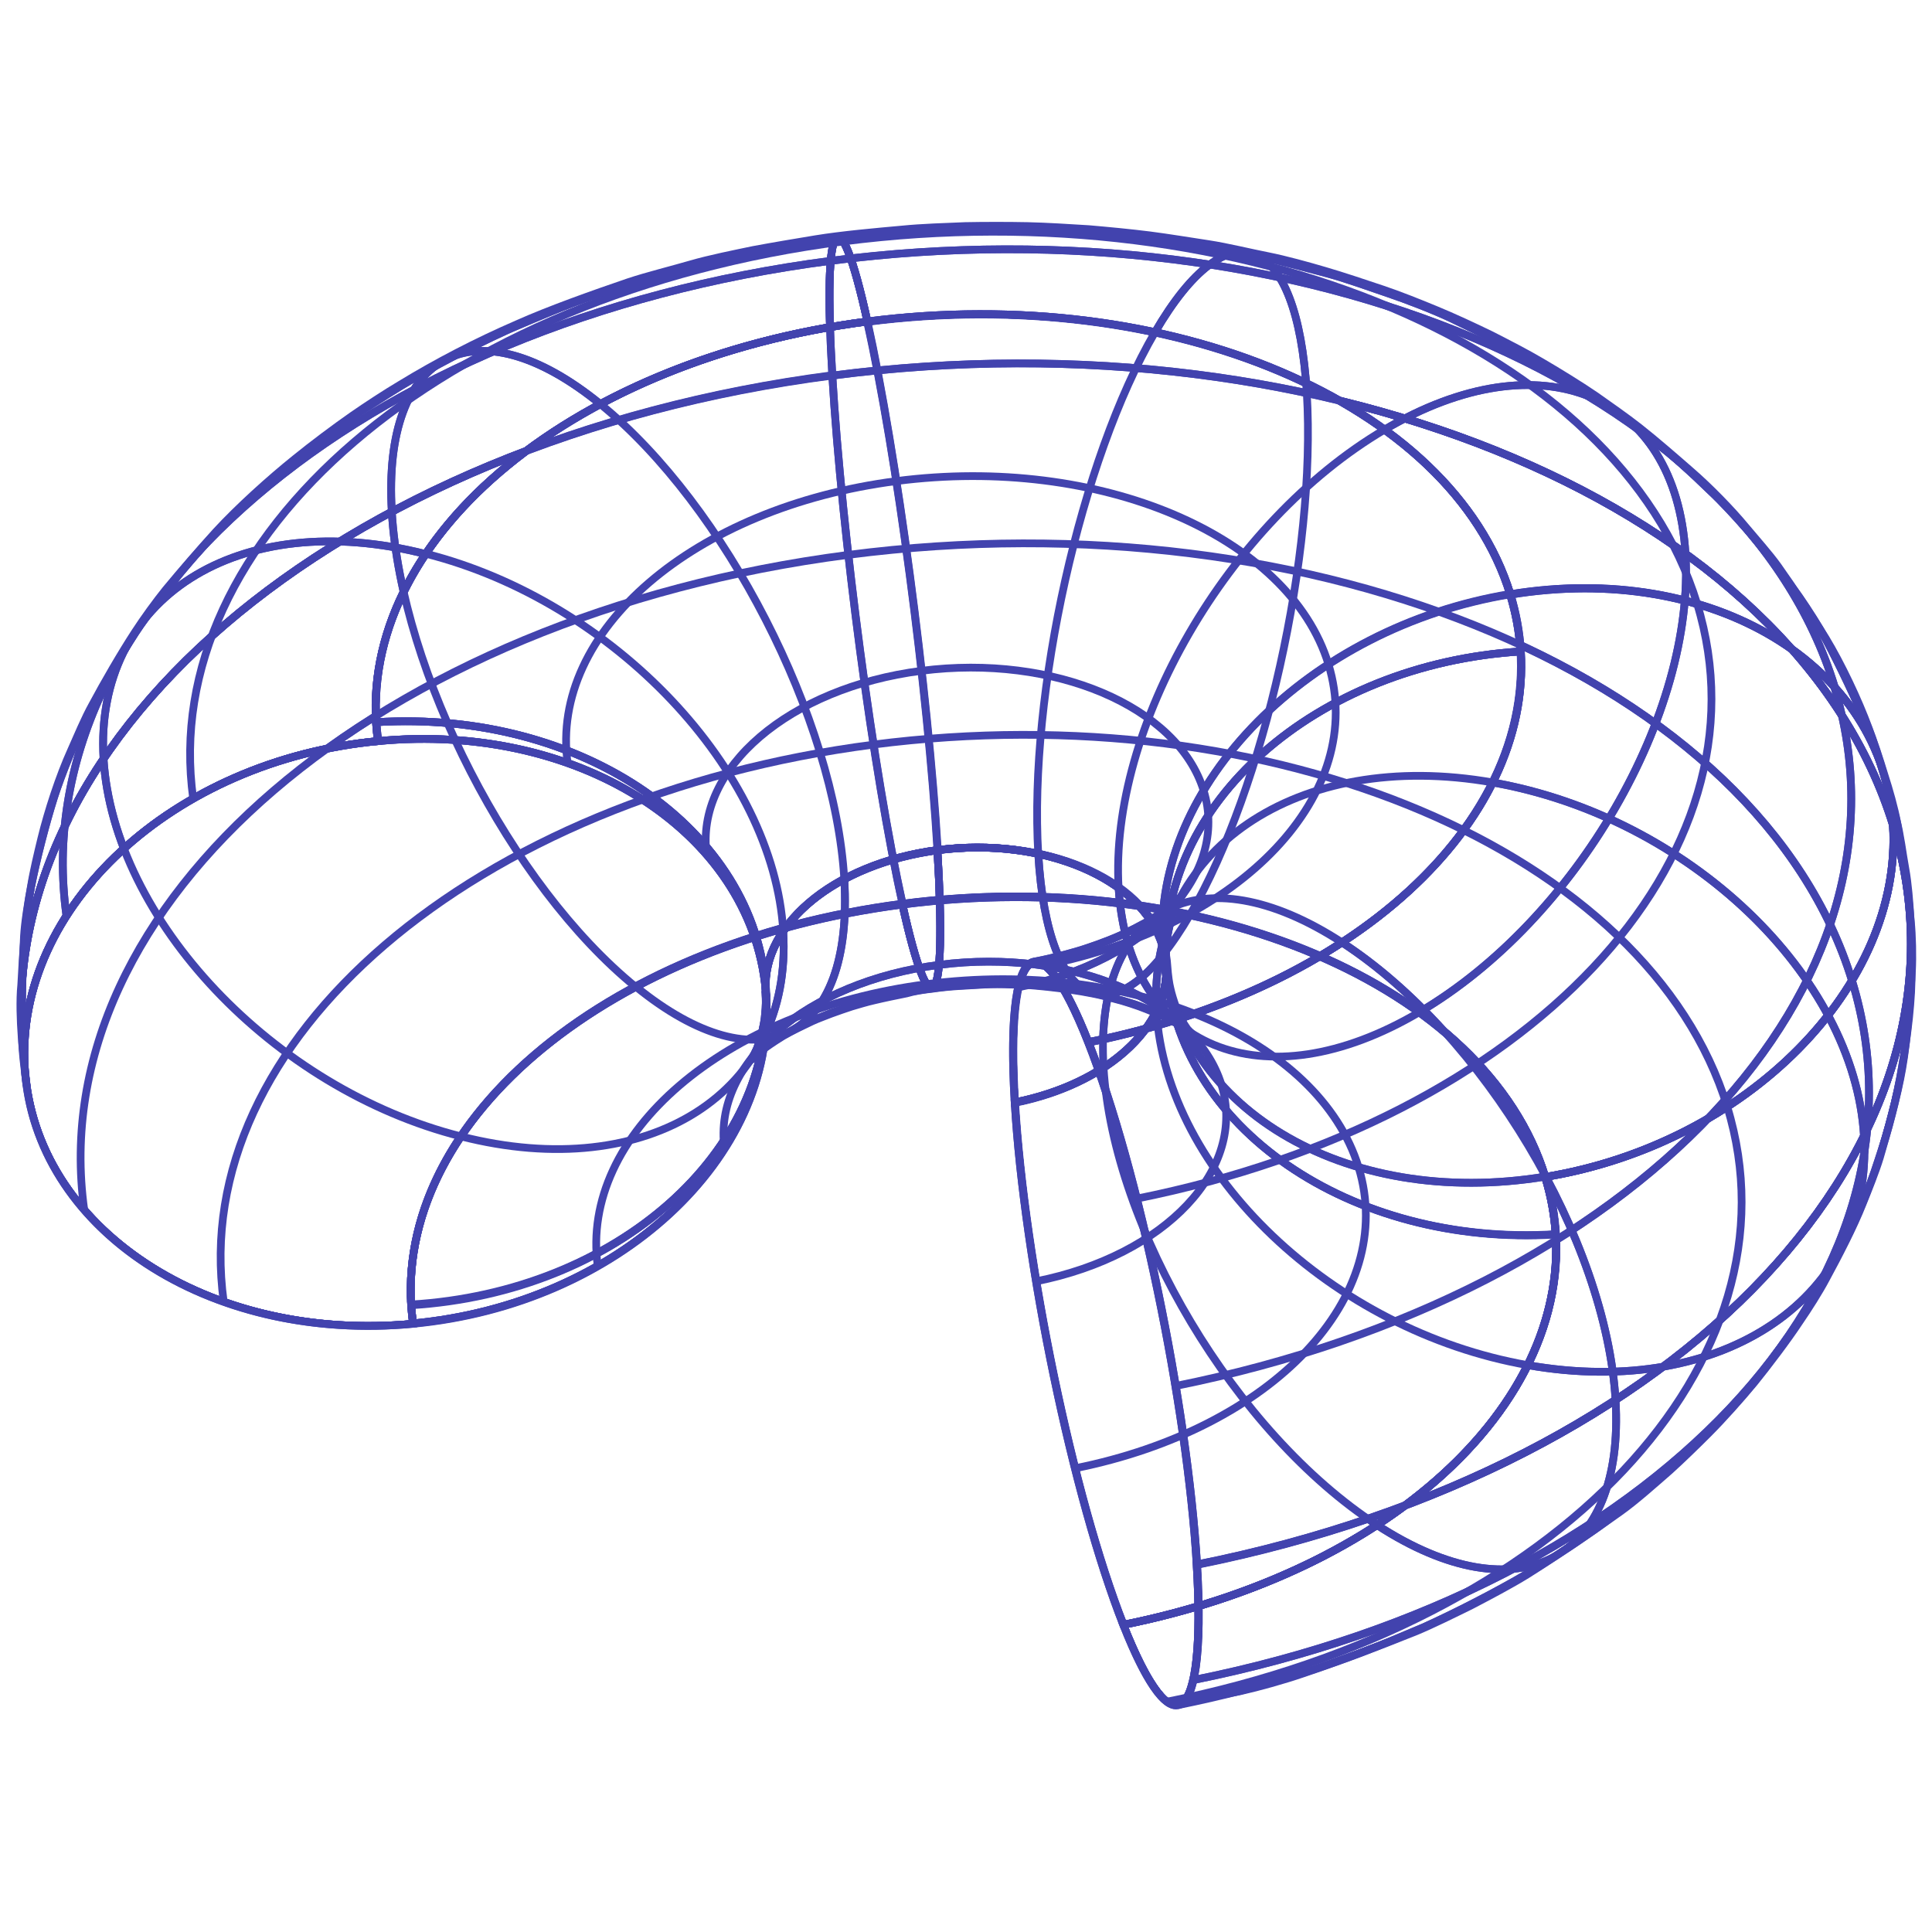 <svg version="1.1" id="Layer_1" xmlns="http://www.w3.org/2000/svg" xmlns:xlink="http://www.w3.org/1999/xlink" x="0" y="0" viewBox="0 0 500 500" xml:space="preserve"><style>.st0{enable-background:new}.st2{fill:none;stroke:#4243AE;stroke-width:2;stroke-miterlimit:10}</style><g class="st0"><g class="st0"><defs><path id="SVGID_00000059990717946743173130000015511603143918519945_" d="M281.6 269.7c-13-33-21.5-26.1-19 15.6 2.5 41.6 15.1 102.2 28.1 135.2s21.5 26.1 19-15.6c-2.5-41.6-15.1-102.1-28.1-135.2"/></defs><clipPath id="SVGID_00000030470231658851647820000004886454905589896322_"><use xlink:href="#SVGID_00000059990717946743173130000015511603143918519945_" style="overflow:visible"/></clipPath><path style="clip-path:url(#SVGID_00000030470231658851647820000004886454905589896322_);fill:none;stroke:#4243AE;stroke-width:2;stroke-miterlimit:10" d="M281.6 269.7c-13-33-21.5-26.1-19 15.6 2.5 41.6 15.1 102.2 28.1 135.2s21.5 26.1 19-15.6c-2.5-41.6-15.1-102.1-28.1-135.2z"/><path id="SVGID_1_" class="st2" d="M281.6 269.7c-13-33-21.5-26.1-19 15.6 2.5 41.6 15.1 102.2 28.1 135.2s21.5 26.1 19-15.6c-2.5-41.6-15.1-102.1-28.1-135.2z"/></g><g class="st0"><defs><path id="SVGID_00000116951237511732719640000007527384363580709278_" d="M97.8 191.8c-53 5-93.9 42.9-91.4 84.5s47.5 71.3 100.5 66.3 93.9-42.9 91.4-84.5c-2.5-41.7-47.5-71.4-100.5-66.3"/></defs><clipPath id="SVGID_00000031906470101514220980000009035794221143930788_"><use xlink:href="#SVGID_00000116951237511732719640000007527384363580709278_" style="overflow:visible"/></clipPath><path style="clip-path:url(#SVGID_00000031906470101514220980000009035794221143930788_);fill:none;stroke:#4243AE;stroke-width:2;stroke-miterlimit:10" d="M97.8 191.8c-53 5-93.9 42.9-91.4 84.5s47.5 71.3 100.5 66.3 93.9-42.9 91.4-84.5c-2.5-41.7-47.5-71.4-100.5-66.3z"/><path id="SVGID_00000136389229701514135000000013165143763688049596_" class="st2" d="M97.8 191.8c-53 5-93.9 42.9-91.4 84.5s47.5 71.3 100.5 66.3 93.9-42.9 91.4-84.5c-2.5-41.7-47.5-71.4-100.5-66.3z"/></g><g class="st0"><defs><path id="SVGID_00000171719208185588466330000014960062917212983700_" d="M197.9 253.4c.1.9.2 2.1.3 2.9-2.5-41.6-47.6-72.7-100.8-69.4.1 1.6.3 3.3.5 4.9 50.9-4.9 94.5 22.4 100 61.6"/></defs><clipPath id="SVGID_00000034779489222964710150000008767029453007412401_"><use xlink:href="#SVGID_00000171719208185588466330000014960062917212983700_" style="overflow:visible"/></clipPath><g style="clip-path:url(#SVGID_00000034779489222964710150000008767029453007412401_)"><path class="st2" d="M97.8 191.8c53-5 98 24.6 100.5 66.2-2.5-17.8 17-34.5 44.3-38-2.5-41.6-10.6-102.9-18.2-136.8-78 10.1-133.6 57.8-126.6 108.6z"/><path class="st2" d="M146.9 197.5c-4.7-34.1 32.6-66.2 85.1-73m-49.1 96.7c-3.1-22.3 21.3-43.2 55.6-47.6M198.3 258c2.5 41.6-38.4 79.5-91.4 84.5-7.1-50.7 48.6-98.5 126.6-108.6 7.5 33.9 11.6 27.7 9.1-13.9-27.3 3.6-46.7 20.3-44.3 38z"/></g><defs><path id="SVGID_00000163760639129232497560000002739673408227312040_" d="M197.9 253.4c.1.9.2 2.1.3 2.9-2.5-41.6-47.6-72.7-100.8-69.4.1 1.6.3 3.3.5 4.9 50.9-4.9 94.5 22.4 100 61.6"/></defs><clipPath id="SVGID_00000165194282006525352500000009942133663258129798_"><use xlink:href="#SVGID_00000163760639129232497560000002739673408227312040_" style="overflow:visible"/></clipPath><path style="clip-path:url(#SVGID_00000165194282006525352500000009942133663258129798_);fill:none;stroke:#4243AE;stroke-width:2;stroke-miterlimit:10" d="M197.9 253.4c.1.9.2 2.1.3 2.9-2.5-41.6-47.6-72.7-100.8-69.4.1 1.6.3 3.3.5 4.9 50.9-4.9 94.5 22.4 100 61.6z"/><path id="SVGID_00000160176738577946261520000005593851890038353820_" class="st2" d="M197.9 253.4c.1.9.2 2.1.3 2.9-2.5-41.6-47.6-72.7-100.8-69.4.1 1.6.3 3.3.5 4.9 50.9-4.9 94.5 22.4 100 61.6z"/></g><g class="st0"><defs><path id="SVGID_00000036243737565210430090000011570876811974708402_" d="M198.2 256.3c0 .6.1 1.1.2 1.7-.1-1.6-.2-3.1-.5-4.7.1 1 .2 2.1.3 3"/></defs><clipPath id="SVGID_00000137847552238383111730000002971898661137048743_"><use xlink:href="#SVGID_00000036243737565210430090000011570876811974708402_" style="overflow:visible"/></clipPath><g style="clip-path:url(#SVGID_00000137847552238383111730000002971898661137048743_)"><path class="st2" d="M97.8 191.8c53-5 98 24.6 100.5 66.2-2.5-17.8 17-34.5 44.3-38-2.5-41.6-10.6-102.9-18.2-136.8-78 10.1-133.6 57.8-126.6 108.6z"/><path class="st2" d="M198.3 258c2.5 41.6-38.4 79.5-91.4 84.5-7.1-50.7 48.6-98.5 126.6-108.6 7.5 33.9 11.6 27.7 9.1-13.9-27.3 3.6-46.7 20.3-44.3 38z"/></g><defs><path id="SVGID_00000044143402589998006870000010474227783733992065_" d="M198.2 256.3c0 .6.1 1.1.2 1.7-.1-1.6-.2-3.1-.5-4.7.1 1 .2 2.1.3 3"/></defs><clipPath id="SVGID_00000066487113965545158950000005402290959899822014_"><use xlink:href="#SVGID_00000044143402589998006870000010474227783733992065_" style="overflow:visible"/></clipPath><path style="clip-path:url(#SVGID_00000066487113965545158950000005402290959899822014_);fill:none;stroke:#4243AE;stroke-width:2;stroke-miterlimit:10" d="M198.2 256.3c0 .6.1 1.1.2 1.7-.1-1.6-.2-3.1-.5-4.7.1 1 .2 2.1.3 3z"/><path id="SVGID_00000047779673049507264750000016816793047283210633_" class="st2" d="M198.2 256.3c0 .6.1 1.1.2 1.7-.1-1.6-.2-3.1-.5-4.7.1 1 .2 2.1.3 3z"/></g><g class="st0"><defs><path id="SVGID_00000145764112683426910380000005428884673920310185_" d="M97.4 186.9c53.2-3.3 98.3 27.8 100.8 69.4-1-17.1 18.1-32.8 44.5-36.3 27.3-3.5 52.9 7.3 58.2 24.7.5 1.7.8 3.5.9 5.2-2.5-41.6 38.6-78 91.7-81.3-.3-4.9-1.2-9.9-2.7-14.8-15.2-49.7-88.3-80.7-166.4-70.6C149 93 94.4 138 97.4 186.9"/></defs><clipPath id="SVGID_00000083071653348381493550000015925012471153449370_"><use xlink:href="#SVGID_00000145764112683426910380000005428884673920310185_" style="overflow:visible"/></clipPath><g style="clip-path:url(#SVGID_00000083071653348381493550000015925012471153449370_)"><path class="st2" d="M97.8 191.8c53-5 98 24.6 100.5 66.2-2.5-17.8 17-34.5 44.3-38-2.5-41.6-10.6-102.9-18.2-136.8-78 10.1-133.6 57.8-126.6 108.6z"/><path class="st2" d="M146.9 197.5c-4.7-34.1 32.6-66.2 85.1-73m-49.1 96.7c-3.1-22.3 21.3-43.2 55.6-47.6"/><path class="st2" d="M110.2 143.3c48.6 12.3 90 56.1 92.5 97.7m-47.3-136.4c32.3 26.3 60.6 81.3 63.1 122.9m6-144.3c7.5 33.9 15.7 95.2 18.2 136.8 27.3-3.5 52.9 7.3 58.2 24.7-2.5-41.6 37.8-82.4 90-91-15.3-49.6-88.4-80.6-166.4-70.5z"/><path class="st2" d="M232 124.5c52.4-6.8 101.6 14 111.8 47.4m-105.3 1.7c34.2-4.4 66.3 9.2 73 31"/><path class="st2" d="M298.9 86c-19.2 32.9-32.7 93.4-30.2 135m89.6-109.8c-40.5 23.9-71.3 77-68.8 118.7"/><path class="st2" d="M390.9 153.8c-52.2 8.6-92.5 49.3-90 91 5.3 17.4-11.5 35.2-38.2 40.6-2.5-41.6 6-48.6 19-15.6 76.4-15.4 124.4-66.3 109.2-116z"/><path class="st2" d="M343.8 171.9c10.2 33.4-22 67.6-73.4 77.9"/><path class="st2" d="M311.5 204.6c6.7 21.8-14.4 44.2-47.9 50.9m-65.3 2.5c2.5 41.6-38.4 79.5-91.4 84.5-7.1-50.7 48.6-98.5 126.6-108.6 7.5 33.9 11.6 27.7 9.1-13.9-27.3 3.6-46.7 20.3-44.3 38z"/><path class="st2" d="M202.7 241.1c2.5 41.6-34.8 65.4-83.4 53"/><path class="st2" d="M218.5 227.5c2.5 41.6-21.7 54.1-54 27.8m78.1-35.3c2.5 41.6-1.6 47.9-9.1 13.9 78-10.1 151.2 20.9 166.4 70.6-52.2 8.6-96.6-18.2-99.1-59.8-5.3-17.4-30.8-28.2-58.2-24.7z"/><path class="st2" d="M268.7 221c2.5 41.6 20.1 48.7 39.3 15.7"/><path class="st2" d="M289.5 229.8c2.5 41.6 37.4 56 77.9 32.1"/><path class="st2" d="M300.9 244.7c2.5 41.6 46.9 68.4 99.1 59.8 15.2 49.7-32.8 100.6-109.2 116-13-33-25.6-93.6-28.1-135.2 26.7-5.3 43.5-23.2 38.2-40.6z"/></g><defs><path id="SVGID_00000052065305869104408070000017140311588939103889_" d="M97.4 186.9c53.2-3.3 98.3 27.8 100.8 69.4-1-17.1 18.1-32.8 44.5-36.3 27.3-3.5 52.9 7.3 58.2 24.7.5 1.7.8 3.5.9 5.2-2.5-41.6 38.6-78 91.7-81.3-.3-4.9-1.2-9.9-2.7-14.8-15.2-49.7-88.3-80.7-166.4-70.6C149 93 94.4 138 97.4 186.9"/></defs><clipPath id="SVGID_00000130644229863719401240000010501336480839225772_"><use xlink:href="#SVGID_00000052065305869104408070000017140311588939103889_" style="overflow:visible"/></clipPath><path style="clip-path:url(#SVGID_00000130644229863719401240000010501336480839225772_);fill:none;stroke:#4243AE;stroke-width:2;stroke-miterlimit:10" d="M97.4 186.9c53.2-3.3 98.3 27.8 100.8 69.4-1-17.1 18.1-32.8 44.5-36.3 27.3-3.5 52.9 7.3 58.2 24.7.5 1.7.8 3.5.9 5.2-2.5-41.6 38.6-78 91.7-81.3-.3-4.9-1.2-9.9-2.7-14.8-15.2-49.7-88.3-80.7-166.4-70.6C149 93 94.4 138 97.4 186.9z"/><path id="SVGID_00000037662100041871339580000005082101423368720056_" class="st2" d="M97.4 186.9c53.2-3.3 98.3 27.8 100.8 69.4-1-17.1 18.1-32.8 44.5-36.3 27.3-3.5 52.9 7.3 58.2 24.7.5 1.7.8 3.5.9 5.2-2.5-41.6 38.6-78 91.7-81.3-.3-4.9-1.2-9.9-2.7-14.8-15.2-49.7-88.3-80.7-166.4-70.6C149 93 94.4 138 97.4 186.9z"/></g><g class="st0"><defs><path id="SVGID_00000102541372952700764660000008404742924691001749_" d="M301.8 249.9c0-1.7-.1-4.1.1-5.8.1-.8.2-1.9.4-2.7.1-.7.4-1.7.5-2.4.3-1.2.8-2.7 1.3-3.9.2-.4.4-.9.6-1.3.5-1 .5-1 1-1.8l-.1.1-1 1c-.5.4-1.1 1-1.6 1.4-1.3 1-3.2 2.3-4.6 3.2-1.2.7-2.8 1.6-4 2.2-1.3.7-3 1.5-4.3 2.1-4.5 2-8.6 3.3-10.2 3.8-2 .6-6.1 1.9-12.3 3.1 3.4-.7 8.3 6.1 14.1 20.8 68.8-13.8 114.6-56.5 111.9-101.1-53.2 3.3-94.3 39.7-91.8 81.3"/></defs><clipPath id="SVGID_00000060742115606261506920000006978878675285297558_"><use xlink:href="#SVGID_00000102541372952700764660000008404742924691001749_" style="overflow:visible"/></clipPath><g style="clip-path:url(#SVGID_00000060742115606261506920000006978878675285297558_)"><path class="st2" d="M390.9 153.8c-52.2 8.6-92.5 49.3-90 91 5.3 17.4-11.5 35.2-38.2 40.6-2.5-41.6 6-48.6 19-15.6 76.4-15.4 124.4-66.3 109.2-116z"/><path class="st2" d="M343.8 171.9c10.2 33.4-22 67.6-73.4 77.9"/><path class="st2" d="M311.5 204.6c6.7 21.8-14.4 44.2-47.9 50.9"/><path class="st2" d="M386.3 202.5c-50.6-8.9-89.5 17.6-87 59.3"/><path class="st2" d="M347.3 243.9c-36.6-23.8-64.2-9.3-61.7 32.4"/><path class="st2" d="M300.9 244.7c2.5 41.6 46.9 68.4 99.1 59.8 15.2 49.7-32.8 100.6-109.2 116-13-33-25.6-93.6-28.1-135.2 26.7-5.3 43.5-23.2 38.2-40.6z"/><path class="st2" d="M299.3 261.8c2.5 41.6 45.5 82.6 96.1 91.5m-109.8-77c2.5 41.6 34.2 94.6 70.8 118.4"/></g><defs><path id="SVGID_00000136394516491688172720000003669142850155385264_" d="M301.8 249.9c0-1.7-.1-4.1.1-5.8.1-.8.2-1.9.4-2.7.1-.7.4-1.7.5-2.4.3-1.2.8-2.7 1.3-3.9.2-.4.4-.9.6-1.3.5-1 .5-1 1-1.8l-.1.1-1 1c-.5.4-1.1 1-1.6 1.4-1.3 1-3.2 2.3-4.6 3.2-1.2.7-2.8 1.6-4 2.2-1.3.7-3 1.5-4.3 2.1-4.5 2-8.6 3.3-10.2 3.8-2 .6-6.1 1.9-12.3 3.1 3.4-.7 8.3 6.1 14.1 20.8 68.8-13.8 114.6-56.5 111.9-101.1-53.2 3.3-94.3 39.7-91.8 81.3"/></defs><clipPath id="SVGID_00000053531341116566192410000002986675231740678824_"><use xlink:href="#SVGID_00000136394516491688172720000003669142850155385264_" style="overflow:visible"/></clipPath><path style="clip-path:url(#SVGID_00000053531341116566192410000002986675231740678824_);fill:none;stroke:#4243AE;stroke-width:2;stroke-miterlimit:10" d="M301.8 249.9c0-1.7-.1-4.1.1-5.8.1-.8.2-1.9.4-2.7.1-.7.4-1.7.5-2.4.3-1.2.8-2.7 1.3-3.9.2-.4.4-.9.6-1.3.5-1 .5-1 1-1.8l-.1.1-1 1c-.5.4-1.1 1-1.6 1.4-1.3 1-3.2 2.3-4.6 3.2-1.2.7-2.8 1.6-4 2.2-1.3.7-3 1.5-4.3 2.1-4.5 2-8.6 3.3-10.2 3.8-2 .6-6.1 1.9-12.3 3.1 3.4-.7 8.3 6.1 14.1 20.8 68.8-13.8 114.6-56.5 111.9-101.1-53.2 3.3-94.3 39.7-91.8 81.3z"/><path id="SVGID_00000162331550378135876870000005104699623979828664_" class="st2" d="M301.8 249.9c0-1.7-.1-4.1.1-5.8.1-.8.2-1.9.4-2.7.1-.7.4-1.7.5-2.4.3-1.2.8-2.7 1.3-3.9.2-.4.4-.9.6-1.3.5-1 .5-1 1-1.8l-.1.1-1 1c-.5.4-1.1 1-1.6 1.4-1.3 1-3.2 2.3-4.6 3.2-1.2.7-2.8 1.6-4 2.2-1.3.7-3 1.5-4.3 2.1-4.5 2-8.6 3.3-10.2 3.8-2 .6-6.1 1.9-12.3 3.1 3.4-.7 8.3 6.1 14.1 20.8 68.8-13.8 114.6-56.5 111.9-101.1-53.2 3.3-94.3 39.7-91.8 81.3z"/></g><g class="st0"><defs><path id="SVGID_00000170275606383042820570000006408755336521340305_" d="M267.5 248.9c-4.3.9-6.3 13.3-4.9 36.4 24.1-4.8 40.1-19.8 39.2-35.4-.2-2.8 0-4.6.1-5.9.1-1.5.5-3.4.8-4.8.2-1.1 1.2-4.6 2.8-7l.1-.1c-.4.4-.6.7-1.4 1.3-.4.3-.9.8-1.3 1.1-.7.6-1.8 1.4-2.6 1.9-.9.6-2.1 1.3-3 1.9-1 .6-2.5 1.3-3.5 1.9-1.2.6-2.7 1.3-3.9 1.9-4.3 1.9-8.4 3.2-10.4 3.9-3.5 1-8.3 2.2-12 2.9"/></defs><clipPath id="SVGID_00000125572050957566264840000003088442695864887946_"><use xlink:href="#SVGID_00000170275606383042820570000006408755336521340305_" style="overflow:visible"/></clipPath><g style="clip-path:url(#SVGID_00000125572050957566264840000003088442695864887946_)"><path class="st2" d="M390.9 153.8c-52.2 8.6-92.5 49.3-90 91 5.3 17.4-11.5 35.2-38.2 40.6-2.5-41.6 6-48.6 19-15.6 76.4-15.4 124.4-66.3 109.2-116z"/><path class="st2" d="M311.5 204.6c6.7 21.8-14.4 44.2-47.9 50.9"/><path class="st2" d="M386.3 202.5c-50.6-8.9-89.5 17.6-87 59.3"/><path class="st2" d="M347.3 243.9c-36.6-23.8-64.2-9.3-61.7 32.4"/><path class="st2" d="M300.9 244.7c2.5 41.6 46.9 68.4 99.1 59.8 15.2 49.7-32.8 100.6-109.2 116-13-33-25.6-93.6-28.1-135.2 26.7-5.3 43.5-23.2 38.2-40.6z"/><path class="st2" d="M299.3 261.8c2.5 41.6 45.5 82.6 96.1 91.5m-109.8-77c2.5 41.6 34.2 94.6 70.8 118.4"/></g><defs><path id="SVGID_00000061430403836253510790000004577300954850395325_" d="M267.5 248.9c-4.3.9-6.3 13.3-4.9 36.4 24.1-4.8 40.1-19.8 39.2-35.4-.2-2.8 0-4.6.1-5.9.1-1.5.5-3.4.8-4.8.2-1.1 1.2-4.6 2.8-7l.1-.1c-.4.4-.6.7-1.4 1.3-.4.3-.9.8-1.3 1.1-.7.6-1.8 1.4-2.6 1.9-.9.6-2.1 1.3-3 1.9-1 .6-2.5 1.3-3.5 1.9-1.2.6-2.7 1.3-3.9 1.9-4.3 1.9-8.4 3.2-10.4 3.9-3.5 1-8.3 2.2-12 2.9"/></defs><clipPath id="SVGID_00000016062001898601189270000009812797084967517827_"><use xlink:href="#SVGID_00000061430403836253510790000004577300954850395325_" style="overflow:visible"/></clipPath><path style="clip-path:url(#SVGID_00000016062001898601189270000009812797084967517827_);fill:none;stroke:#4243AE;stroke-width:2;stroke-miterlimit:10" d="M267.5 248.9c-4.3.9-6.3 13.3-4.9 36.4 24.1-4.8 40.1-19.8 39.2-35.4-.2-2.8 0-4.6.1-5.9.1-1.5.5-3.4.8-4.8.2-1.1 1.2-4.6 2.8-7l.1-.1c-.4.4-.6.7-1.4 1.3-.4.3-.9.8-1.3 1.1-.7.6-1.8 1.4-2.6 1.9-.9.6-2.1 1.3-3 1.9-1 .6-2.5 1.3-3.5 1.9-1.2.6-2.7 1.3-3.9 1.9-4.3 1.9-8.4 3.2-10.4 3.9-3.5 1-8.3 2.2-12 2.9z"/><path id="SVGID_00000126293686018315148550000011728088042952816543_" class="st2" d="M267.5 248.9c-4.3.9-6.3 13.3-4.9 36.4 24.1-4.8 40.1-19.8 39.2-35.4-.2-2.8 0-4.6.1-5.9.1-1.5.5-3.4.8-4.8.2-1.1 1.2-4.6 2.8-7l.1-.1c-.4.4-.6.7-1.4 1.3-.4.3-.9.8-1.3 1.1-.7.6-1.8 1.4-2.6 1.9-.9.6-2.1 1.3-3 1.9-1 .6-2.5 1.3-3.5 1.9-1.2.6-2.7 1.3-3.9 1.9-4.3 1.9-8.4 3.2-10.4 3.9-3.5 1-8.3 2.2-12 2.9z"/></g><g class="st0"><defs><path id="SVGID_00000098213887551333714070000008984999901211777466_" d="M198.2 256.3c0 1.7 0 4.1-.1 5.8 0 .9-.2 2-.4 2.9-.3 1.4-.7 3.2-1.1 4.5-.3.9-.8 2.1-1.2 3-.2.3-.4.7-.6 1-.1.2-.3.5-.4.7l.2-.2.9-.9c.5-.4 1.1-1 1.7-1.4.6-.5 1.5-1.1 2.2-1.6.9-.6 2.1-1.4 3.1-2 2.2-1.2 5.1-2.7 7.4-3.8 1.5-.7 3.6-1.5 5.1-2.1 1.6-.6 3.8-1.3 5.4-1.9 1.7-.5 4-1.1 5.8-1.6s4.3-1 6.1-1.4c4.8-1 12.1-2 15.9-2.2 3.6-.2 9.1-.6 13.4-.4 1.9.1 4.5.1 6.5.3 1.8.2 4.3.4 6.1.6s4.2.5 5.9.9c1.6.3 3.7.7 5.3 1.1 1.5.4 3.5.9 4.9 1.3 1.3.4 3.1.9 4.4 1.4 1.1.4 2.7 1 3.8 1.5 1 .4 2.3 1 3.3 1.5.9.4 2.1 1 2.9 1.6 1 .6 2 1.2 3 2 .1.1.2.2.3.2-.2-.2-.5-.6-.7-.8-.4-.6-.9-1.3-1.2-1.9-.6-1.1-1.4-2.7-1.8-3.9-.5-1.4-1.1-3.3-1.4-4.7-.3-1.2-.6-3.1-.8-5.9-.1-1.7-.4-3.5-.9-5.2-5.3-17.4-30.9-28.2-58.2-24.7-26.8 3.5-45.9 19.2-44.8 36.3"/></defs><clipPath id="SVGID_00000139978865604247567900000009462085486438664373_"><use xlink:href="#SVGID_00000098213887551333714070000008984999901211777466_" style="overflow:visible"/></clipPath><g style="clip-path:url(#SVGID_00000139978865604247567900000009462085486438664373_)"><path class="st2" d="M97.8 191.8c53-5 98 24.6 100.5 66.2-2.5-17.8 17-34.5 44.3-38-2.5-41.6-10.6-102.9-18.2-136.8-78 10.1-133.6 57.8-126.6 108.6z"/><path class="st2" d="M110.2 143.3c48.6 12.3 90 56.1 92.5 97.7m-47.3-136.4c32.3 26.3 60.6 81.3 63.1 122.9m6-144.3c7.5 33.9 15.7 95.2 18.2 136.8 27.3-3.5 52.9 7.3 58.2 24.7-2.5-41.6 37.8-82.4 90-91-15.3-49.6-88.4-80.6-166.4-70.5z"/><path class="st2" d="M298.9 86c-19.2 32.9-32.7 93.4-30.2 135m89.6-109.8c-40.5 23.9-71.3 77-68.8 118.7"/><path class="st2" d="M390.9 153.8c-52.2 8.6-92.5 49.3-90 91 5.3 17.4-11.5 35.2-38.2 40.6-2.5-41.6 6-48.6 19-15.6 76.4-15.4 124.4-66.3 109.2-116zM198.3 258c2.5 41.6-38.4 79.5-91.4 84.5-7.1-50.7 48.6-98.5 126.6-108.6 7.5 33.9 11.6 27.7 9.1-13.9-27.3 3.6-46.7 20.3-44.3 38z"/><path class="st2" d="M187.5 297.3c-3.1-22.3 21.3-43.2 55.6-47.6"/><path class="st2" d="M202.7 241.1c2.5 41.6-34.8 65.4-83.4 53"/><path class="st2" d="M218.5 227.5c2.5 41.6-21.7 54.1-54 27.8m78.1-35.3c2.5 41.6-1.6 47.9-9.1 13.9 78-10.1 151.2 20.9 166.4 70.6-52.2 8.6-96.6-18.2-99.1-59.8-5.3-17.4-30.8-28.2-58.2-24.7z"/><path class="st2" d="M243.1 249.7c34.2-4.4 66.3 9.2 73 31"/><path class="st2" d="M268.7 221c2.5 41.6 20.1 48.7 39.3 15.7"/><path class="st2" d="M289.5 229.8c2.5 41.6 37.4 56 77.9 32.1"/><path class="st2" d="M300.9 244.7c2.5 41.6 46.9 68.4 99.1 59.8 15.2 49.7-32.8 100.6-109.2 116-13-33-25.6-93.6-28.1-135.2 26.7-5.3 43.5-23.2 38.2-40.6z"/><path class="st2" d="M316.1 280.7c6.7 21.8-14.4 44.2-47.9 50.9"/></g><defs><path id="SVGID_00000178889216617005788900000016825822103772566199_" d="M198.2 256.3c0 1.7 0 4.1-.1 5.8 0 .9-.2 2-.4 2.9-.3 1.4-.7 3.2-1.1 4.5-.3.9-.8 2.1-1.2 3-.2.3-.4.7-.6 1-.1.2-.3.5-.4.7l.2-.2.9-.9c.5-.4 1.1-1 1.7-1.4.6-.5 1.5-1.1 2.2-1.6.9-.6 2.1-1.4 3.1-2 2.2-1.2 5.1-2.7 7.4-3.8 1.5-.7 3.6-1.5 5.1-2.1 1.6-.6 3.8-1.3 5.4-1.9 1.7-.5 4-1.1 5.8-1.6s4.3-1 6.1-1.4c4.8-1 12.1-2 15.9-2.2 3.6-.2 9.1-.6 13.4-.4 1.9.1 4.5.1 6.5.3 1.8.2 4.3.4 6.1.6s4.2.5 5.9.9c1.6.3 3.7.7 5.3 1.1 1.5.4 3.5.9 4.9 1.3 1.3.4 3.1.9 4.4 1.4 1.1.4 2.7 1 3.8 1.5 1 .4 2.3 1 3.3 1.5.9.4 2.1 1 2.9 1.6 1 .6 2 1.2 3 2 .1.1.2.2.3.2-.2-.2-.5-.6-.7-.8-.4-.6-.9-1.3-1.2-1.9-.6-1.1-1.4-2.7-1.8-3.9-.5-1.4-1.1-3.3-1.4-4.7-.3-1.2-.6-3.1-.8-5.9-.1-1.7-.4-3.5-.9-5.2-5.3-17.4-30.9-28.2-58.2-24.7-26.8 3.5-45.9 19.2-44.8 36.3"/></defs><clipPath id="SVGID_00000136393018103425365070000000642000362256414393_"><use xlink:href="#SVGID_00000178889216617005788900000016825822103772566199_" style="overflow:visible"/></clipPath><path style="clip-path:url(#SVGID_00000136393018103425365070000000642000362256414393_);fill:none;stroke:#4243AE;stroke-width:2;stroke-miterlimit:10" d="M198.2 256.3c0 1.7 0 4.1-.1 5.8 0 .9-.2 2-.4 2.9-.3 1.4-.7 3.2-1.1 4.5-.3.9-.8 2.1-1.2 3-.2.3-.4.7-.6 1-.1.2-.3.5-.4.7l.2-.2.9-.9c.5-.4 1.1-1 1.7-1.4.6-.5 1.5-1.1 2.2-1.6.9-.6 2.1-1.4 3.1-2 2.2-1.2 5.1-2.7 7.4-3.8 1.5-.7 3.6-1.5 5.1-2.1 1.6-.6 3.8-1.3 5.4-1.9 1.7-.5 4-1.1 5.8-1.6s4.3-1 6.1-1.4c4.8-1 12.1-2 15.9-2.2 3.6-.2 9.1-.6 13.4-.4 1.9.1 4.5.1 6.5.3 1.8.2 4.3.4 6.1.6s4.2.5 5.9.9c1.6.3 3.7.7 5.3 1.1 1.5.4 3.5.9 4.9 1.3 1.3.4 3.1.9 4.4 1.4 1.1.4 2.7 1 3.8 1.5 1 .4 2.3 1 3.3 1.5.9.4 2.1 1 2.9 1.6 1 .6 2 1.2 3 2 .1.1.2.2.3.2-.2-.2-.5-.6-.7-.8-.4-.6-.9-1.3-1.2-1.9-.6-1.1-1.4-2.7-1.8-3.9-.5-1.4-1.1-3.3-1.4-4.7-.3-1.2-.6-3.1-.8-5.9-.1-1.7-.4-3.5-.9-5.2-5.3-17.4-30.9-28.2-58.2-24.7-26.8 3.5-45.9 19.2-44.8 36.3z"/><path id="SVGID_00000085232077979905515090000013619449549655359659_" class="st2" d="M198.2 256.3c0 1.7 0 4.1-.1 5.8 0 .9-.2 2-.4 2.9-.3 1.4-.7 3.2-1.1 4.5-.3.9-.8 2.1-1.2 3-.2.3-.4.7-.6 1-.1.2-.3.5-.4.7l.2-.2.9-.9c.5-.4 1.1-1 1.7-1.4.6-.5 1.5-1.1 2.2-1.6.9-.6 2.1-1.4 3.1-2 2.2-1.2 5.1-2.7 7.4-3.8 1.5-.7 3.6-1.5 5.1-2.1 1.6-.6 3.8-1.3 5.4-1.9 1.7-.5 4-1.1 5.8-1.6s4.3-1 6.1-1.4c4.8-1 12.1-2 15.9-2.2 3.6-.2 9.1-.6 13.4-.4 1.9.1 4.5.1 6.5.3 1.8.2 4.3.4 6.1.6s4.2.5 5.9.9c1.6.3 3.7.7 5.3 1.1 1.5.4 3.5.9 4.9 1.3 1.3.4 3.1.9 4.4 1.4 1.1.4 2.7 1 3.8 1.5 1 .4 2.3 1 3.3 1.5.9.4 2.1 1 2.9 1.6 1 .6 2 1.2 3 2 .1.1.2.2.3.2-.2-.2-.5-.6-.7-.8-.4-.6-.9-1.3-1.2-1.9-.6-1.1-1.4-2.7-1.8-3.9-.5-1.4-1.1-3.3-1.4-4.7-.3-1.2-.6-3.1-.8-5.9-.1-1.7-.4-3.5-.9-5.2-5.3-17.4-30.9-28.2-58.2-24.7-26.8 3.5-45.9 19.2-44.8 36.3z"/></g><g class="st0"><defs><path id="SVGID_00000080899207527459023920000012423144634641710012_" d="M241.2 255.9c2-.3 4.8-.6 6.8-.7s4.7-.3 6.8-.4c2-.1 4.6-.1 6.6 0 2 0 4.6.1 6.6.3 3.6.3 8.3.9 11.9 1.5 1.7.3 3.9.7 5.5 1.1 1.5.4 3.4.9 4.9 1.3 1.4.4 3.2 1 4.6 1.5 1.1.4 2.6 1 3.8 1.5 1 .4 2.4 1 3.4 1.6.9.5 2.1 1.1 2.9 1.6.4.3 1 .6 1.4.9.3.2.8.6 1.1.8l.3.3s0-.1-.1-.1c-.4-.4-.8-1-1.1-1.5-.5-.8-1.2-2-1.6-2.9-.6-1.2-1.2-3-1.7-4.3-.3-.8-.5-1.9-.7-2.7s-.4-2-.5-2.8c-.2-.9-.2-2.1-.3-2.9 2.5 41.6 47.6 72.7 100.8 69.5-.3-4.9-1.2-9.9-2.7-14.8-15.2-49.7-88.3-80.7-166.4-70.6-75.5 9.8-130.1 54.8-127.1 103.7 53.2-3.3 94.2-39.7 91.7-81.3.1.9.1 2.1.1 3.1 0 .9-.1 2-.2 2.9-.1 1.5-.5 3.4-.8 4.8-.3 1.3-.9 2.9-1.3 4.1l-1 2c-.2.3-.4.7-.6 1 .3-.3.7-.7 1.5-1.4.5-.4 1.2-1 1.7-1.4.9-.7 2.6-1.9 5.2-3.5 2.2-1.3 5.2-2.7 7.5-3.8 1.5-.7 3.5-1.4 5-2 1.6-.6 3.7-1.3 5.2-1.8 1.7-.5 4-1.2 5.8-1.6 2.5-.6 5.9-1.3 8.4-1.8 2-.6 4.6-1 6.6-1.2"/></defs><clipPath id="SVGID_00000168824912378941271490000013579682937052704414_"><use xlink:href="#SVGID_00000080899207527459023920000012423144634641710012_" style="overflow:visible"/></clipPath><g style="clip-path:url(#SVGID_00000168824912378941271490000013579682937052704414_)"><path class="st2" d="M97.8 191.8c53-5 98 24.6 100.5 66.2-2.5-17.8 17-34.5 44.3-38-2.5-41.6-10.6-102.9-18.2-136.8-78 10.1-133.6 57.8-126.6 108.6z"/><path class="st2" d="M110.2 143.3c48.6 12.3 90 56.1 92.5 97.7m-47.3-136.4c32.3 26.3 60.6 81.3 63.1 122.9m6-144.3c7.5 33.9 15.7 95.2 18.2 136.8 27.3-3.5 52.9 7.3 58.2 24.7-2.5-41.6 37.8-82.4 90-91-15.3-49.6-88.4-80.6-166.4-70.5z"/><path class="st2" d="M298.9 86c-19.2 32.9-32.7 93.4-30.2 135m89.6-109.8c-40.5 23.9-71.3 77-68.8 118.7"/><path class="st2" d="M390.9 153.8c-52.2 8.6-92.5 49.3-90 91 5.3 17.4-11.5 35.2-38.2 40.6-2.5-41.6 6-48.6 19-15.6 76.4-15.4 124.4-66.3 109.2-116zM198.3 258c2.5 41.6-38.4 79.5-91.4 84.5-7.1-50.7 48.6-98.5 126.6-108.6 7.5 33.9 11.6 27.7 9.1-13.9-27.3 3.6-46.7 20.3-44.3 38z"/><path class="st2" d="M187.5 297.3c-3.1-22.3 21.3-43.2 55.6-47.6"/><path class="st2" d="M154.7 327.7c-4.7-34.1 32.6-66.2 85.1-73"/><path class="st2" d="M202.7 241.1c2.5 41.6-34.8 65.4-83.4 53"/><path class="st2" d="M218.5 227.5c2.5 41.6-21.7 54.1-54 27.8m78.1-35.3c2.5 41.6-1.6 47.9-9.1 13.9 78-10.1 151.2 20.9 166.4 70.6-52.2 8.6-96.6-18.2-99.1-59.8-5.3-17.4-30.8-28.2-58.2-24.7z"/><path class="st2" d="M243.1 249.7c34.2-4.4 66.3 9.2 73 31"/><path class="st2" d="M239.8 254.7c52.4-6.8 101.6 14 111.8 47.4"/><path class="st2" d="M268.7 221c2.5 41.6 20.1 48.7 39.3 15.7"/><path class="st2" d="M289.5 229.8c2.5 41.6 37.4 56 77.9 32.1"/><path class="st2" d="M300.9 244.7c2.5 41.6 46.9 68.4 99.1 59.8 15.2 49.7-32.8 100.6-109.2 116-13-33-25.6-93.6-28.1-135.2 26.7-5.3 43.5-23.2 38.2-40.6z"/><path class="st2" d="M316.1 280.7c6.7 21.8-14.4 44.2-47.9 50.9m83.4-29.5c10.2 33.4-22 67.6-73.4 77.9m-171.3-37.4c-53 5-98-24.6-100.5-66.3-11.6-83.7 80.2-162.4 209-179.1 2.5 41.6 10.6 102.9 18.2 136.8-78.1 10.1-133.7 57.8-126.7 108.6z"/><path class="st2" d="M119.3 294.1c-48.6-12.3-89.9-56.1-92.5-97.7m137.7 59c-32.3-26.3-60.6-81.3-63.1-122.9M233.6 234c-7.5-33.9-15.7-95.2-18.2-136.8 128.8-16.7 249.4 34.5 274.5 116.4 2.5 41.6-37.8 82.4-90 91-15.2-49.7-88.3-80.7-166.3-70.6z"/><path class="st2" d="M308 236.7c19.2-32.9 32.7-93.4 30.2-135m29.2 160.2c40.5-23.9 71.3-77 68.8-118.7m-36.3 161.4c52.2-8.6 92.5-49.3 90-91 25.1 82-54.1 166.1-180.2 191.3 2.5 41.6-6 48.6-19 15.6 76.5-15.3 124.5-66.3 109.2-115.9z"/></g><defs><path id="SVGID_00000061460006253358417050000006548519956926339220_" d="M241.2 255.9c2-.3 4.8-.6 6.8-.7s4.7-.3 6.8-.4c2-.1 4.6-.1 6.6 0 2 0 4.6.1 6.6.3 3.6.3 8.3.9 11.9 1.5 1.7.3 3.9.7 5.5 1.1 1.5.4 3.4.9 4.9 1.3 1.4.4 3.2 1 4.6 1.5 1.1.4 2.6 1 3.8 1.5 1 .4 2.4 1 3.4 1.6.9.5 2.1 1.1 2.9 1.6.4.3 1 .6 1.4.9.3.2.8.6 1.1.8l.3.3s0-.1-.1-.1c-.4-.4-.8-1-1.1-1.5-.5-.8-1.2-2-1.6-2.9-.6-1.2-1.2-3-1.7-4.3-.3-.8-.5-1.9-.7-2.7s-.4-2-.5-2.8c-.2-.9-.2-2.1-.3-2.9 2.5 41.6 47.6 72.7 100.8 69.5-.3-4.9-1.2-9.9-2.7-14.8-15.2-49.7-88.3-80.7-166.4-70.6-75.5 9.8-130.1 54.8-127.1 103.7 53.2-3.3 94.2-39.7 91.7-81.3.1.9.1 2.1.1 3.1 0 .9-.1 2-.2 2.9-.1 1.5-.5 3.4-.8 4.8-.3 1.3-.9 2.9-1.3 4.1l-1 2c-.2.3-.4.7-.6 1 .3-.3.7-.7 1.5-1.4.5-.4 1.2-1 1.7-1.4.9-.7 2.6-1.9 5.2-3.5 2.2-1.3 5.2-2.7 7.5-3.8 1.5-.7 3.5-1.4 5-2 1.6-.6 3.7-1.3 5.2-1.8 1.7-.5 4-1.2 5.8-1.6 2.5-.6 5.9-1.3 8.4-1.8 2-.6 4.6-1 6.6-1.2"/></defs><clipPath id="SVGID_00000093871409205565655050000015778008486522102434_"><use xlink:href="#SVGID_00000061460006253358417050000006548519956926339220_" style="overflow:visible"/></clipPath><path style="clip-path:url(#SVGID_00000093871409205565655050000015778008486522102434_);fill:none;stroke:#4243AE;stroke-width:2;stroke-miterlimit:10" d="M241.2 255.9c2-.3 4.8-.6 6.8-.7s4.7-.3 6.8-.4c2-.1 4.6-.1 6.6 0 2 0 4.6.1 6.6.3 3.6.3 8.3.9 11.9 1.5 1.7.3 3.9.7 5.5 1.1 1.5.4 3.4.9 4.9 1.3 1.4.4 3.2 1 4.6 1.5 1.1.4 2.6 1 3.8 1.5 1 .4 2.4 1 3.4 1.6.9.5 2.1 1.1 2.9 1.6.4.3 1 .6 1.4.9.3.2.8.6 1.1.8l.3.3s0-.1-.1-.1c-.4-.4-.8-1-1.1-1.5-.5-.8-1.2-2-1.6-2.9-.6-1.2-1.2-3-1.7-4.3-.3-.8-.5-1.9-.7-2.7s-.4-2-.5-2.8c-.2-.9-.2-2.1-.3-2.9 2.5 41.6 47.6 72.7 100.8 69.5-.3-4.9-1.2-9.9-2.7-14.8-15.2-49.7-88.3-80.7-166.4-70.6-75.5 9.8-130.1 54.8-127.1 103.7 53.2-3.3 94.2-39.7 91.7-81.3.1.9.1 2.1.1 3.1 0 .9-.1 2-.2 2.9-.1 1.5-.5 3.4-.8 4.8-.3 1.3-.9 2.9-1.3 4.1l-1 2c-.2.3-.4.7-.6 1 .3-.3.7-.7 1.5-1.4.5-.4 1.2-1 1.7-1.4.9-.7 2.6-1.9 5.2-3.5 2.2-1.3 5.2-2.7 7.5-3.8 1.5-.7 3.5-1.4 5-2 1.6-.6 3.7-1.3 5.2-1.8 1.7-.5 4-1.2 5.8-1.6 2.5-.6 5.9-1.3 8.4-1.8 2-.6 4.6-1 6.6-1.2z"/><path id="SVGID_00000061448150863786605890000007846301765045049729_" class="st2" d="M241.2 255.9c2-.3 4.8-.6 6.8-.7s4.7-.3 6.8-.4c2-.1 4.6-.1 6.6 0 2 0 4.6.1 6.6.3 3.6.3 8.3.9 11.9 1.5 1.7.3 3.9.7 5.5 1.1 1.5.4 3.4.9 4.9 1.3 1.4.4 3.2 1 4.6 1.5 1.1.4 2.6 1 3.8 1.5 1 .4 2.4 1 3.4 1.6.9.5 2.1 1.1 2.9 1.6.4.3 1 .6 1.4.9.3.2.8.6 1.1.8l.3.3s0-.1-.1-.1c-.4-.4-.8-1-1.1-1.5-.5-.8-1.2-2-1.6-2.9-.6-1.2-1.2-3-1.7-4.3-.3-.8-.5-1.9-.7-2.7s-.4-2-.5-2.8c-.2-.9-.2-2.1-.3-2.9 2.5 41.6 47.6 72.7 100.8 69.5-.3-4.9-1.2-9.9-2.7-14.8-15.2-49.7-88.3-80.7-166.4-70.6-75.5 9.8-130.1 54.8-127.1 103.7 53.2-3.3 94.2-39.7 91.7-81.3.1.9.1 2.1.1 3.1 0 .9-.1 2-.2 2.9-.1 1.5-.5 3.4-.8 4.8-.3 1.3-.9 2.9-1.3 4.1l-1 2c-.2.3-.4.7-.6 1 .3-.3.7-.7 1.5-1.4.5-.4 1.2-1 1.7-1.4.9-.7 2.6-1.9 5.2-3.5 2.2-1.3 5.2-2.7 7.5-3.8 1.5-.7 3.5-1.4 5-2 1.6-.6 3.7-1.3 5.2-1.8 1.7-.5 4-1.2 5.8-1.6 2.5-.6 5.9-1.3 8.4-1.8 2-.6 4.6-1 6.6-1.2z"/></g><g class="st0"><defs><path id="SVGID_00000087383981680942846640000001334906757801598605_" d="M106.4 337.6c.1 1.6.3 3.3.5 4.9 53-5 93.9-42.9 91.4-84.5-.1-.6-.1-1.1-.2-1.7 2.6 41.7-38.5 78.1-91.7 81.3"/></defs><clipPath id="SVGID_00000126284124450313505640000007965402639259032507_"><use xlink:href="#SVGID_00000087383981680942846640000001334906757801598605_" style="overflow:visible"/></clipPath><g style="clip-path:url(#SVGID_00000126284124450313505640000007965402639259032507_)"><path class="st2" d="M97.8 191.8c53-5 98 24.6 100.5 66.2-2.5-17.8 17-34.5 44.3-38-2.5-41.6-10.6-102.9-18.2-136.8-78 10.1-133.6 57.8-126.6 108.6z"/><path class="st2" d="M198.3 258c2.5 41.6-38.4 79.5-91.4 84.5-7.1-50.7 48.6-98.5 126.6-108.6 7.5 33.9 11.6 27.7 9.1-13.9-27.3 3.6-46.7 20.3-44.3 38z"/><path class="st2" d="M187.5 297.3c-3.1-22.3 21.3-43.2 55.6-47.6"/><path class="st2" d="M154.7 327.7c-4.7-34.1 32.6-66.2 85.1-73"/><path class="st2" d="M106.9 342.6c-53 5-98-24.6-100.5-66.3-11.6-83.7 80.2-162.4 209-179.1 2.5 41.6 10.6 102.9 18.2 136.8-78.1 10.1-133.7 57.8-126.7 108.6z"/></g><defs><path id="SVGID_00000006704386944279341670000002940581097191575733_" d="M106.4 337.6c.1 1.6.3 3.3.5 4.9 53-5 93.9-42.9 91.4-84.5-.1-.6-.1-1.1-.2-1.7 2.6 41.7-38.5 78.1-91.7 81.3"/></defs><clipPath id="SVGID_00000087386941369868280770000016101824021169035904_"><use xlink:href="#SVGID_00000006704386944279341670000002940581097191575733_" style="overflow:visible"/></clipPath><path style="clip-path:url(#SVGID_00000087386941369868280770000016101824021169035904_);fill:none;stroke:#4243AE;stroke-width:2;stroke-miterlimit:10" d="M106.4 337.6c.1 1.6.3 3.3.5 4.9 53-5 93.9-42.9 91.4-84.5-.1-.6-.1-1.1-.2-1.7 2.6 41.7-38.5 78.1-91.7 81.3z"/><path id="SVGID_00000152973247817366748920000013443392816473494971_" class="st2" d="M106.4 337.6c.1 1.6.3 3.3.5 4.9 53-5 93.9-42.9 91.4-84.5-.1-.6-.1-1.1-.2-1.7 2.6 41.7-38.5 78.1-91.7 81.3z"/></g><g class="st0"><defs><path id="SVGID_00000183208286476803360460000008407976467566214583_" d="M301.8 249.9c.9 15.6-15.1 30.6-39.2 35.4 2.5 41.6 15.1 102.2 28.1 135.2 68.8-13.8 114.6-56.5 111.9-101.1-53.1 3.3-98.3-27.8-100.8-69.5"/></defs><clipPath id="SVGID_00000065047532128431290220000016347464791592344225_"><use xlink:href="#SVGID_00000183208286476803360460000008407976467566214583_" style="overflow:visible"/></clipPath><g style="clip-path:url(#SVGID_00000065047532128431290220000016347464791592344225_)"><path class="st2" d="M390.9 153.8c-52.2 8.6-92.5 49.3-90 91 5.3 17.4-11.5 35.2-38.2 40.6-2.5-41.6 6-48.6 19-15.6 76.4-15.4 124.4-66.3 109.2-116z"/><path class="st2" d="M386.3 202.5c-50.6-8.9-89.5 17.6-87 59.3"/><path class="st2" d="M347.3 243.9c-36.6-23.8-64.2-9.3-61.7 32.4"/><path class="st2" d="M300.9 244.7c2.5 41.6 46.9 68.4 99.1 59.8 15.2 49.7-32.8 100.6-109.2 116-13-33-25.6-93.6-28.1-135.2 26.7-5.3 43.5-23.2 38.2-40.6z"/><path class="st2" d="M316.1 280.7c6.7 21.8-14.4 44.2-47.9 50.9m83.4-29.5c10.2 33.4-22 67.6-73.4 77.9"/><path class="st2" d="M299.3 261.8c2.5 41.6 45.5 82.6 96.1 91.5m-109.8-77c2.5 41.6 34.2 94.6 70.8 118.4"/><path class="st2" d="M399.9 304.6c52.2-8.6 92.5-49.3 90-91 25.1 82-54.1 166.1-180.2 191.3 2.5 41.6-6 48.6-19 15.6 76.5-15.3 124.5-66.3 109.2-115.9z"/><path class="st2" d="M395.4 353.3c50.6 8.9 89.5-17.6 87-59.3m-126 100.7c36.6 23.8 64.2 9.3 61.7-32.4"/></g><defs><path id="SVGID_00000169539299245683345800000015649280437486229951_" d="M301.8 249.9c.9 15.6-15.1 30.6-39.2 35.4 2.5 41.6 15.1 102.2 28.1 135.2 68.8-13.8 114.6-56.5 111.9-101.1-53.1 3.3-98.3-27.8-100.8-69.5"/></defs><clipPath id="SVGID_00000035494535475055363930000007219974811479198859_"><use xlink:href="#SVGID_00000169539299245683345800000015649280437486229951_" style="overflow:visible"/></clipPath><path style="clip-path:url(#SVGID_00000035494535475055363930000007219974811479198859_);fill:none;stroke:#4243AE;stroke-width:2;stroke-miterlimit:10" d="M301.8 249.9c.9 15.6-15.1 30.6-39.2 35.4 2.5 41.6 15.1 102.2 28.1 135.2 68.8-13.8 114.6-56.5 111.9-101.1-53.1 3.3-98.3-27.8-100.8-69.5z"/><path id="SVGID_00000136395232886862104530000018342327168129118384_" class="st2" d="M301.8 249.9c.9 15.6-15.1 30.6-39.2 35.4 2.5 41.6 15.1 102.2 28.1 135.2 68.8-13.8 114.6-56.5 111.9-101.1-53.1 3.3-98.3-27.8-100.8-69.5z"/></g><g class="st0"><defs><path id="SVGID_00000117653156896660409590000009364017716147740063_" d="M6.9 281c5.4 39.2 49 66.4 100 61.6-.2-1.6-.4-3.3-.5-4.9-2.9-48.9 51.6-93.9 127.1-103.7 78-10.1 151.2 20.9 166.4 70.6 1.5 4.9 2.4 9.9 2.7 14.8 2.7 44.6-43.1 87.3-111.9 101.1 5.8 14.7 10.7 21.5 14.1 20.8 11.4-2.3 22.2-5.1 32.9-8.5 4.5-1.4 10.5-3.5 14.9-5.2 4.8-1.8 11.2-4.5 15.9-6.5 8.2-3.7 18.9-9.2 26.7-13.8 4.5-2.7 10.3-6.4 14.6-9.4 3.6-2.4 8.2-5.9 11.6-8.6 4.3-3.4 9.9-8.2 13.9-11.9 3.1-2.8 6.9-6.8 9.8-9.8 4.2-4.2 9.3-10.3 12.9-15.1 2.4-3.2 5.6-7.5 7.8-10.9 3.5-5.5 7.8-13 10.9-18.8 3.4-6.3 7.1-15.3 9.3-22.2 1.2-3.6 2.7-8.4 3.6-12.1 1-3.8 2.1-8.9 2.7-12.7 1.3-7.4 2.6-17.5 2.4-25.1-.1-4 0-9.2-.3-13.2-.2-3.8-.6-8.9-1.3-12.7s-1.3-8.9-2.3-12.6c-1.9-7.2-4.6-16.8-7.2-23.8-2.7-7.3-7.1-16.6-11.1-23.2-3.5-5.7-8.5-13.2-12.4-18.7-2.3-3.2-5.8-7.1-8.3-10.1-3.8-4.6-9.5-10.4-14-14.3-4-3.5-9.4-8.2-13.6-11.5-3.3-2.6-7.9-5.8-11.3-8.2-4.1-2.8-9.8-6.3-14.1-8.8-3.7-2.2-8.8-4.8-12.7-6.8-4.3-2.1-10.1-4.8-14.5-6.6-4.1-1.7-9.6-3.9-13.8-5.3-4.5-1.5-10.4-3.5-14.9-4.8-4.4-1.3-10.2-2.9-14.7-3.8-4.6-.9-10.7-2.4-15.3-3.1s-10.7-1.7-15.4-2.3-11-1.2-15.7-1.6c-4.8-.3-11.1-.7-15.9-.8s-11.3-.1-16.1 0c-4.9.2-11.4.4-16.3.9-6.7.6-15.7 1.4-22.4 2.5-4.9.8-11.4 1.9-16.2 2.8-4.8 1-11.3 2.3-16.1 3.7s-11.3 3-16.1 4.6c-8.8 3-20.4 7.1-28.9 10.9-10.6 4.6-20.8 9.9-30.3 15.7-3.7 2.2-8.6 5.4-12.2 7.9-4.6 3.2-10.6 7.7-14.9 11.2-6.5 5.2-14.8 12.7-20.5 18.9-4 4.4-9.2 10.4-13 15-2.5 3.1-5.7 7.5-7.9 10.9-3.6 5.5-8 13.1-11.1 18.9-1.9 3.4-3.9 8.2-5.5 11.8-3 6.6-6 15.8-7.7 22.8-.9 3.7-2.1 8.7-2.7 12.5-.7 3.9-1.6 9.1-1.8 13-.4 7.7-.6 17.9-.5 25.6 0 3.9.7 9 1.2 12.9"/></defs><clipPath id="SVGID_00000181785260401300027680000005319747647564986804_"><use xlink:href="#SVGID_00000117653156896660409590000009364017716147740063_" style="overflow:visible"/></clipPath><g style="clip-path:url(#SVGID_00000181785260401300027680000005319747647564986804_)"><path class="st2" d="M198.3 258c2.5 41.6-38.4 79.5-91.4 84.5-7.1-50.7 48.6-98.5 126.6-108.6 7.5 33.9 11.6 27.7 9.1-13.9-27.3 3.6-46.7 20.3-44.3 38z"/><path class="st2" d="M202.7 241.1c2.5 41.6-34.8 65.4-83.4 53"/><path class="st2" d="M218.5 227.5c2.5 41.6-21.7 54.1-54 27.8m78.1-35.3c2.5 41.6-1.6 47.9-9.1 13.9 78-10.1 151.2 20.9 166.4 70.6-52.2 8.6-96.6-18.2-99.1-59.8-5.3-17.4-30.8-28.2-58.2-24.7z"/><path class="st2" d="M268.7 221c2.5 41.6 20.1 48.7 39.3 15.7"/><path class="st2" d="M289.5 229.8c2.5 41.6 37.4 56 77.9 32.1"/><path class="st2" d="M300.9 244.7c2.5 41.6 46.9 68.4 99.1 59.8 15.2 49.7-32.8 100.6-109.2 116-13-33-25.6-93.6-28.1-135.2 26.7-5.3 43.5-23.2 38.2-40.6z"/><path class="st2" d="M299.3 261.8c2.5 41.6 45.5 82.6 96.1 91.5m-109.8-77c2.5 41.6 34.2 94.6 70.8 118.4m-249.5-52.1c-53 5-98-24.6-100.5-66.3-11.6-83.7 80.2-162.4 209-179.1 2.5 41.6 10.6 102.9 18.2 136.8-78.1 10.1-133.7 57.8-126.7 108.6z"/><path class="st2" d="M57.9 336.9c-9.4-67.4 64.5-130.8 168.2-144.2"/><path class="st2" d="M21.8 313.1c-11-79.2 75.9-153.7 197.7-169.5"/><path class="st2" d="M119.3 294.1c-48.6-12.3-89.9-56.1-92.5-97.7m137.7 59c-32.3-26.3-60.6-81.3-63.1-122.9M233.6 234c-7.5-33.9-15.7-95.2-18.2-136.8 128.8-16.7 249.4 34.5 274.5 116.4 2.5 41.6-37.8 82.4-90 91-15.2-49.7-88.3-80.7-166.3-70.6z"/><path class="st2" d="M226 192.7c103.6-13.4 200.7 27.7 221 93.7"/><path class="st2" d="M219.5 143.6c121.8-15.8 236 32.6 259.8 110.2"/><path class="st2" d="M308 236.7c19.2-32.9 32.7-93.4 30.2-135m29.2 160.2c40.5-23.9 71.3-77 68.8-118.7m-36.3 161.4c52.2-8.6 92.5-49.3 90-91 25.1 82-54.1 166.1-180.2 191.3 2.5 41.6-6 48.6-19 15.6 76.5-15.3 124.5-66.3 109.2-115.9z"/><path class="st2" d="M447 286.4c20.2 66-43.5 133.7-145 154"/><path class="st2" d="M479.3 253.8c23.8 77.6-51.2 157.1-170.5 181"/><path class="st2" d="M395.4 353.3c50.6 8.9 89.5-17.6 87-59.3m-126 100.7c36.6 23.8 64.2 9.3 61.7-32.4m-411.7-86c-2.5-41.6 38.4-79.5 91.4-84.5-7-50.8 48.6-98.5 126.7-108.6-7.5-33.9-11.6-27.7-9.1 13.9C86.6 113.9-5.2 192.6 6.4 276.3z"/><path class="st2" d="M17.2 237C6.2 157.8 93.1 83.3 215 67.5"/><path class="st2" d="M26.8 196.4c-2.5-41.6 34.8-65.4 83.4-53m-8.8-11c-2.5-41.6 21.7-54.1 54-27.8m60-7.4c-2.5-41.6 1.6-47.9 9.1-13.9 78-10.1 151.2 20.9 166.4 70.6 52.2-8.6 96.5 18.2 99.1 59.8-25.2-82.1-145.9-133.2-274.6-116.5z"/><path class="st2" d="M215 67.5c121.8-15.8 236 32.6 259.8 110.2"/><path class="st2" d="M338.2 101.7C335.7 60.1 318.1 53 298.9 86m137.3 57.3c-2.5-41.6-37.4-56-77.9-32.1m131.6 102.4c-2.5-41.6-46.9-68.4-99.1-59.8 15.2 49.7-32.8 100.6-109.2 116 13 33 25.6 93.6 28.1 135.2C435.8 379.7 515 295.6 489.9 213.6z"/><path class="st2" d="M474.7 177.7c23.8 77.6-51.2 157.1-170.5 181"/><path class="st2" d="M482.4 294c-2.5-41.6-45.5-82.6-96.1-91.5m31.8 159.8c-2.5-41.6-34.2-94.6-70.8-118.4"/></g><defs><path id="SVGID_00000170249651146406894190000004063894563912170645_" d="M6.9 281c5.4 39.2 49 66.4 100 61.6-.2-1.6-.4-3.3-.5-4.9-2.9-48.9 51.6-93.9 127.1-103.7 78-10.1 151.2 20.9 166.4 70.6 1.5 4.9 2.4 9.9 2.7 14.8 2.7 44.6-43.1 87.3-111.9 101.1 5.8 14.7 10.7 21.5 14.1 20.8 11.4-2.3 22.2-5.1 32.9-8.5 4.5-1.4 10.5-3.5 14.9-5.2 4.8-1.8 11.2-4.5 15.9-6.5 8.2-3.7 18.9-9.2 26.7-13.8 4.5-2.7 10.3-6.4 14.6-9.4 3.6-2.4 8.2-5.9 11.6-8.6 4.3-3.4 9.9-8.2 13.9-11.9 3.1-2.8 6.9-6.8 9.8-9.8 4.2-4.2 9.3-10.3 12.9-15.1 2.4-3.2 5.6-7.5 7.8-10.9 3.5-5.5 7.8-13 10.9-18.8 3.4-6.3 7.1-15.3 9.3-22.2 1.2-3.6 2.7-8.4 3.6-12.1 1-3.8 2.1-8.9 2.7-12.7 1.3-7.4 2.6-17.5 2.4-25.1-.1-4 0-9.2-.3-13.2-.2-3.8-.6-8.9-1.3-12.7s-1.3-8.9-2.3-12.6c-1.9-7.2-4.6-16.8-7.2-23.8-2.7-7.3-7.1-16.6-11.1-23.2-3.5-5.7-8.5-13.2-12.4-18.7-2.3-3.2-5.8-7.1-8.3-10.1-3.8-4.6-9.5-10.4-14-14.3-4-3.5-9.4-8.2-13.6-11.5-3.3-2.6-7.9-5.8-11.3-8.2-4.1-2.8-9.8-6.3-14.1-8.8-3.7-2.2-8.8-4.8-12.7-6.8-4.3-2.1-10.1-4.8-14.5-6.6-4.1-1.7-9.6-3.9-13.8-5.3-4.5-1.5-10.4-3.5-14.9-4.8-4.4-1.3-10.2-2.9-14.7-3.8-4.6-.9-10.7-2.4-15.3-3.1s-10.7-1.7-15.4-2.3-11-1.2-15.7-1.6c-4.8-.3-11.1-.7-15.9-.8s-11.3-.1-16.1 0c-4.9.2-11.4.4-16.3.9-6.7.6-15.7 1.4-22.4 2.5-4.9.8-11.4 1.9-16.2 2.8-4.8 1-11.3 2.3-16.1 3.7s-11.3 3-16.1 4.6c-8.8 3-20.4 7.1-28.9 10.9-10.6 4.6-20.8 9.9-30.3 15.7-3.7 2.2-8.6 5.4-12.2 7.9-4.6 3.2-10.6 7.7-14.9 11.2-6.5 5.2-14.8 12.7-20.5 18.9-4 4.4-9.2 10.4-13 15-2.5 3.1-5.7 7.5-7.9 10.9-3.6 5.5-8 13.1-11.1 18.9-1.9 3.4-3.9 8.2-5.5 11.8-3 6.6-6 15.8-7.7 22.8-.9 3.7-2.1 8.7-2.7 12.5-.7 3.9-1.6 9.1-1.8 13-.4 7.7-.6 17.9-.5 25.6 0 3.9.7 9 1.2 12.9"/></defs><clipPath id="SVGID_00000134952543913630007250000006055890250586152328_"><use xlink:href="#SVGID_00000170249651146406894190000004063894563912170645_" style="overflow:visible"/></clipPath><path style="clip-path:url(#SVGID_00000134952543913630007250000006055890250586152328_);fill:none;stroke:#4243AE;stroke-width:2;stroke-miterlimit:10" d="M6.9 281c5.4 39.2 49 66.4 100 61.6-.2-1.6-.4-3.3-.5-4.9-2.9-48.9 51.6-93.9 127.1-103.7 78-10.1 151.2 20.9 166.4 70.6 1.5 4.9 2.4 9.9 2.7 14.8 2.7 44.6-43.1 87.3-111.9 101.1 5.8 14.7 10.7 21.5 14.1 20.8 11.4-2.3 22.2-5.1 32.9-8.5 4.5-1.4 10.5-3.5 14.9-5.2 4.8-1.8 11.2-4.5 15.9-6.5 8.2-3.7 18.9-9.2 26.7-13.8 4.5-2.7 10.3-6.4 14.6-9.4 3.6-2.4 8.2-5.9 11.6-8.6 4.3-3.4 9.9-8.2 13.9-11.9 3.1-2.8 6.9-6.8 9.8-9.8 4.2-4.2 9.3-10.3 12.9-15.1 2.4-3.2 5.6-7.5 7.8-10.9 3.5-5.5 7.8-13 10.9-18.8 3.4-6.3 7.1-15.3 9.3-22.2 1.2-3.6 2.7-8.4 3.6-12.1 1-3.8 2.1-8.9 2.7-12.7 1.3-7.4 2.6-17.5 2.4-25.1-.1-4 0-9.2-.3-13.2-.2-3.8-.6-8.9-1.3-12.7s-1.3-8.9-2.3-12.6c-1.9-7.2-4.6-16.8-7.2-23.8-2.7-7.3-7.1-16.6-11.1-23.2-3.5-5.7-8.5-13.2-12.4-18.7-2.3-3.2-5.8-7.1-8.3-10.1-3.8-4.6-9.5-10.4-14-14.3-4-3.5-9.4-8.2-13.6-11.5-3.3-2.6-7.9-5.8-11.3-8.2-4.1-2.8-9.8-6.3-14.1-8.8-3.7-2.2-8.8-4.8-12.7-6.8-4.3-2.1-10.1-4.8-14.5-6.6-4.1-1.7-9.6-3.9-13.8-5.3-4.5-1.5-10.4-3.5-14.9-4.8-4.4-1.3-10.2-2.9-14.7-3.8-4.6-.9-10.7-2.4-15.3-3.1s-10.7-1.7-15.4-2.3-11-1.2-15.7-1.6c-4.8-.3-11.1-.7-15.9-.8s-11.3-.1-16.1 0c-4.9.2-11.4.4-16.3.9-6.7.6-15.7 1.4-22.4 2.5-4.9.8-11.4 1.9-16.2 2.8-4.8 1-11.3 2.3-16.1 3.7s-11.3 3-16.1 4.6c-8.8 3-20.4 7.1-28.9 10.9-10.6 4.6-20.8 9.9-30.3 15.7-3.7 2.2-8.6 5.4-12.2 7.9-4.6 3.2-10.6 7.7-14.9 11.2-6.5 5.2-14.8 12.7-20.5 18.9-4 4.4-9.2 10.4-13 15-2.5 3.1-5.7 7.5-7.9 10.9-3.6 5.5-8 13.1-11.1 18.9-1.9 3.4-3.9 8.2-5.5 11.8-3 6.6-6 15.8-7.7 22.8-.9 3.7-2.1 8.7-2.7 12.5-.7 3.9-1.6 9.1-1.8 13-.4 7.7-.6 17.9-.5 25.6 0 3.9.7 9 1.2 12.9z"/><path id="SVGID_00000165234416975766407780000014363975612811562915_" class="st2" d="M6.9 281c5.4 39.2 49 66.4 100 61.6-.2-1.6-.4-3.3-.5-4.9-2.9-48.9 51.6-93.9 127.1-103.7 78-10.1 151.2 20.9 166.4 70.6 1.5 4.9 2.4 9.9 2.7 14.8 2.7 44.6-43.1 87.3-111.9 101.1 5.8 14.7 10.7 21.5 14.1 20.8 11.4-2.3 22.2-5.1 32.9-8.5 4.5-1.4 10.5-3.5 14.9-5.2 4.8-1.8 11.2-4.5 15.9-6.5 8.2-3.7 18.9-9.2 26.7-13.8 4.5-2.7 10.3-6.4 14.6-9.4 3.6-2.4 8.2-5.9 11.6-8.6 4.3-3.4 9.9-8.2 13.9-11.9 3.1-2.8 6.9-6.8 9.8-9.8 4.2-4.2 9.3-10.3 12.9-15.1 2.4-3.2 5.6-7.5 7.8-10.9 3.5-5.5 7.8-13 10.9-18.8 3.4-6.3 7.1-15.3 9.3-22.2 1.2-3.6 2.7-8.4 3.6-12.1 1-3.8 2.1-8.9 2.7-12.7 1.3-7.4 2.6-17.5 2.4-25.1-.1-4 0-9.2-.3-13.2-.2-3.8-.6-8.9-1.3-12.7s-1.3-8.9-2.3-12.6c-1.9-7.2-4.6-16.8-7.2-23.8-2.7-7.3-7.1-16.6-11.1-23.2-3.5-5.7-8.5-13.2-12.4-18.7-2.3-3.2-5.8-7.1-8.3-10.1-3.8-4.6-9.5-10.4-14-14.3-4-3.5-9.4-8.2-13.6-11.5-3.3-2.6-7.9-5.8-11.3-8.2-4.1-2.8-9.8-6.3-14.1-8.8-3.7-2.2-8.8-4.8-12.7-6.8-4.3-2.1-10.1-4.8-14.5-6.6-4.1-1.7-9.6-3.9-13.8-5.3-4.5-1.5-10.4-3.5-14.9-4.8-4.4-1.3-10.2-2.9-14.7-3.8-4.6-.9-10.7-2.4-15.3-3.1s-10.7-1.7-15.4-2.3-11-1.2-15.7-1.6c-4.8-.3-11.1-.7-15.9-.8s-11.3-.1-16.1 0c-4.9.2-11.4.4-16.3.9-6.7.6-15.7 1.4-22.4 2.5-4.9.8-11.4 1.9-16.2 2.8-4.8 1-11.3 2.3-16.1 3.7s-11.3 3-16.1 4.6c-8.8 3-20.4 7.1-28.9 10.9-10.6 4.6-20.8 9.9-30.3 15.7-3.7 2.2-8.6 5.4-12.2 7.9-4.6 3.2-10.6 7.7-14.9 11.2-6.5 5.2-14.8 12.7-20.5 18.9-4 4.4-9.2 10.4-13 15-2.5 3.1-5.7 7.5-7.9 10.9-3.6 5.5-8 13.1-11.1 18.9-1.9 3.4-3.9 8.2-5.5 11.8-3 6.6-6 15.8-7.7 22.8-.9 3.7-2.1 8.7-2.7 12.5-.7 3.9-1.6 9.1-1.8 13-.4 7.7-.6 17.9-.5 25.6 0 3.9.7 9 1.2 12.9z"/></g><g class="st0"><defs><path id="SVGID_00000150064818558387311220000005605718126967773075_" d="M5.6 268.2c.3 3.8.9 8.9 1.3 12.8-.2-1.5-.4-3.1-.5-4.7-2.5-41.6 38.4-79.5 91.4-84.5-.2-1.6-.4-3.3-.5-4.9C94.4 138 149 93 224.5 83.2c78-10.1 151.2 20.9 166.4 70.6 1.5 4.9 2.4 9.9 2.7 14.8 2.7 44.6-43.1 87.3-111.9 101.1 13 33 25.6 93.6 28.1 135.2 1.4 23.1-.6 35.5-4.9 36.4 4.7-1.6 11.2-2.6 16-3.6 4.9-1.1 11.3-2.9 16-4.5 8.9-3 20.6-7.4 29.3-10.9 4.4-1.8 10.2-4.7 14.5-6.8 4.4-2.3 10.3-5.4 14.5-8 7.3-4.6 16.9-11.1 24-16.2 4.1-2.9 9.1-7.4 12.9-10.7 3.1-2.8 7.1-6.7 10-9.6 3.8-3.8 8.5-9.1 11.9-13.2 3.7-4.6 8.5-10.9 11.8-15.9 2.2-3.2 5-7.6 6.8-11 3.1-5.7 7.1-13.4 9.5-19.5 1.4-3.5 3.3-8.2 4.4-11.8 2-6.9 4.6-16.1 5.8-23.1 1.3-7.4 2-17.5 2.5-25.1.2-3.9.1-9.2-.3-13.1-.6-7.6-2.2-17.8-3.5-25.3-.7-3.8-2.1-8.7-3.3-12.4-1.2-3.9-2.8-9-4.4-12.7-3-6.8-7.2-15.8-10.7-22.3-1.9-3.5-4.7-7.9-7-11.2-3.9-5.4-9.3-12.6-13.7-17.6-2.7-3.1-6.3-7-9.3-9.8-4.3-4.2-10.2-9.6-15-13.3-3.3-2.6-7.7-6-11.1-8.4-4.5-3.1-10.6-7.2-15.4-9.9-7.6-4.2-17.9-9.4-25.7-13.1-4.7-2.2-11.2-4.7-16.2-6.4-4.7-1.6-10.8-3.8-15.6-5.1-8.8-2.4-20.7-5.4-29.7-7-16.1-2.9-32.3-4.5-48-4.8-4.9-.1-11.3-.1-16.2 0s-11.4.6-16.3.9c-5 .3-11.6 1-16.5 1.7-6.7.9-15.5 2.2-22.1 3.6-9.4 2-21.8 5.1-31 7.9-4.6 1.4-10.6 3.5-15 5.1-4.3 1.6-10 4-14.2 5.8-4.4 1.8-10.1 4.6-14.4 6.8-4 2-9.2 4.8-13.1 7.1-4.2 2.4-9.6 5.9-13.6 8.5-4.3 2.7-9.8 6.8-13.8 10-6.5 5.2-14.8 12.7-20.9 18.5-3.8 3.7-8.5 9-11.9 13.1-3.8 4.6-8.6 10.8-11.9 15.8-4.2 6.5-9.5 15.5-12.9 22.5-2.8 5.8-6.1 13.8-8.1 20-2.2 6.9-4.6 16.3-6 23.4-1.5 7.5-2.1 17.6-2.5 25.2-.4 3.9-.2 9.3.1 13.3"/></defs><clipPath id="SVGID_00000012452019689766785530000011140632162726137516_"><use xlink:href="#SVGID_00000150064818558387311220000005605718126967773075_" style="overflow:visible"/></clipPath><g style="clip-path:url(#SVGID_00000012452019689766785530000011140632162726137516_)"><path class="st2" d="M106.9 342.6c-53 5-98-24.6-100.5-66.3-11.6-83.7 80.2-162.4 209-179.1 2.5 41.6 10.6 102.9 18.2 136.8-78.1 10.1-133.7 57.8-126.7 108.6z"/><path class="st2" d="M21.8 313.1c-11-79.2 75.9-153.7 197.7-169.5"/><path class="st2" d="M119.3 294.1c-48.6-12.3-89.9-56.1-92.5-97.7m137.7 59c-32.3-26.3-60.6-81.3-63.1-122.9M233.6 234c-7.5-33.9-15.7-95.2-18.2-136.8 128.8-16.7 249.4 34.5 274.5 116.4 2.5 41.6-37.8 82.4-90 91-15.2-49.7-88.3-80.7-166.3-70.6z"/><path class="st2" d="M219.5 143.6c121.8-15.8 236 32.6 259.8 110.2"/><path class="st2" d="M308 236.7c19.2-32.9 32.7-93.4 30.2-135m29.2 160.2c40.5-23.9 71.3-77 68.8-118.7m-36.3 161.4c52.2-8.6 92.5-49.3 90-91 25.1 82-54.1 166.1-180.2 191.3 2.5 41.6-6 48.6-19 15.6 76.5-15.3 124.5-66.3 109.2-115.9z"/><path class="st2" d="M479.3 253.8c23.8 77.6-51.2 157.1-170.5 181"/><path class="st2" d="M395.4 353.3c50.6 8.9 89.5-17.6 87-59.3m-126 100.7c36.6 23.8 64.2 9.3 61.7-32.4m-411.7-86c-2.5-41.6 38.4-79.5 91.4-84.5-7-50.8 48.6-98.5 126.7-108.6-7.5-33.9-11.6-27.7-9.1 13.9C86.6 113.9-5.2 192.6 6.4 276.3z"/><path class="st2" d="M17.2 237C6.2 157.8 93.1 83.3 215 67.5"/><path class="st2" d="M50 206.7c-9.4-67.4 64.5-130.8 168.2-144.2"/><path class="st2" d="M26.8 196.4c-2.5-41.6 34.8-65.4 83.4-53m-8.8-11c-2.5-41.6 21.7-54.1 54-27.8m60-7.4c-2.5-41.6 1.6-47.9 9.1-13.9 78-10.1 151.2 20.9 166.4 70.6 52.2-8.6 96.5 18.2 99.1 59.8-25.2-82.1-145.9-133.2-274.6-116.5z"/><path class="st2" d="M215 67.5c121.8-15.8 236 32.6 259.8 110.2"/><path class="st2" d="M218.2 62.5c103.6-13.4 200.7 27.7 221 93.7"/><path class="st2" d="M338.2 101.7C335.7 60.1 318.1 53 298.9 86m137.3 57.3c-2.5-41.6-37.4-56-77.9-32.1m131.6 102.4c-2.5-41.6-46.9-68.4-99.1-59.8 15.2 49.7-32.8 100.6-109.2 116 13 33 25.6 93.6 28.1 135.2C435.8 379.7 515 295.6 489.9 213.6z"/><path class="st2" d="M474.7 177.7c23.8 77.6-51.2 157.1-170.5 181"/><path class="st2" d="M439.2 156.2c20.2 66-43.5 133.7-145 154"/><path class="st2" d="M482.4 294c-2.5-41.6-45.5-82.6-96.1-91.5m31.8 159.8c-2.5-41.6-34.2-94.6-70.8-118.4"/></g><defs><path id="SVGID_00000034054741725375827440000013676941207568218815_" d="M5.6 268.2c.3 3.8.9 8.9 1.3 12.8-.2-1.5-.4-3.1-.5-4.7-2.5-41.6 38.4-79.5 91.4-84.5-.2-1.6-.4-3.3-.5-4.9C94.4 138 149 93 224.5 83.2c78-10.1 151.2 20.9 166.4 70.6 1.5 4.9 2.4 9.9 2.7 14.8 2.7 44.6-43.1 87.3-111.9 101.1 13 33 25.6 93.6 28.1 135.2 1.4 23.1-.6 35.5-4.9 36.4 4.7-1.6 11.2-2.6 16-3.6 4.9-1.1 11.3-2.9 16-4.5 8.9-3 20.6-7.4 29.3-10.9 4.4-1.8 10.2-4.7 14.5-6.8 4.4-2.3 10.3-5.4 14.5-8 7.3-4.6 16.9-11.1 24-16.2 4.1-2.9 9.1-7.4 12.9-10.7 3.1-2.8 7.1-6.7 10-9.6 3.8-3.8 8.5-9.1 11.9-13.2 3.7-4.6 8.5-10.9 11.8-15.9 2.2-3.2 5-7.6 6.8-11 3.1-5.7 7.1-13.4 9.5-19.5 1.4-3.5 3.3-8.2 4.4-11.8 2-6.9 4.6-16.1 5.8-23.1 1.3-7.4 2-17.5 2.5-25.1.2-3.9.1-9.2-.3-13.1-.6-7.6-2.2-17.8-3.5-25.3-.7-3.8-2.1-8.7-3.3-12.4-1.2-3.9-2.8-9-4.4-12.7-3-6.8-7.2-15.8-10.7-22.3-1.9-3.5-4.7-7.9-7-11.2-3.9-5.4-9.3-12.6-13.7-17.6-2.7-3.1-6.3-7-9.3-9.8-4.3-4.2-10.2-9.6-15-13.3-3.3-2.6-7.7-6-11.1-8.4-4.5-3.1-10.6-7.2-15.4-9.9-7.6-4.2-17.9-9.4-25.7-13.1-4.7-2.2-11.2-4.7-16.2-6.4-4.7-1.6-10.8-3.8-15.6-5.1-8.8-2.4-20.7-5.4-29.7-7-16.1-2.9-32.3-4.5-48-4.8-4.9-.1-11.3-.1-16.2 0s-11.4.6-16.3.9c-5 .3-11.6 1-16.5 1.7-6.7.9-15.5 2.2-22.1 3.6-9.4 2-21.8 5.1-31 7.9-4.6 1.4-10.6 3.5-15 5.1-4.3 1.6-10 4-14.2 5.8-4.4 1.8-10.1 4.6-14.4 6.8-4 2-9.2 4.8-13.1 7.1-4.2 2.4-9.6 5.9-13.6 8.5-4.3 2.7-9.8 6.8-13.8 10-6.5 5.2-14.8 12.7-20.9 18.5-3.8 3.7-8.5 9-11.9 13.1-3.8 4.6-8.6 10.8-11.9 15.8-4.2 6.5-9.5 15.5-12.9 22.5-2.8 5.8-6.1 13.8-8.1 20-2.2 6.9-4.6 16.3-6 23.4-1.5 7.5-2.1 17.6-2.5 25.2-.4 3.9-.2 9.3.1 13.3"/></defs><clipPath id="SVGID_00000145749245891215091160000001518480432566473140_"><use xlink:href="#SVGID_00000034054741725375827440000013676941207568218815_" style="overflow:visible"/></clipPath><path style="clip-path:url(#SVGID_00000145749245891215091160000001518480432566473140_);fill:none;stroke:#4243AE;stroke-width:2;stroke-miterlimit:10" d="M5.6 268.2c.3 3.8.9 8.9 1.3 12.8-.2-1.5-.4-3.1-.5-4.7-2.5-41.6 38.4-79.5 91.4-84.5-.2-1.6-.4-3.3-.5-4.9C94.4 138 149 93 224.5 83.2c78-10.1 151.2 20.9 166.4 70.6 1.5 4.9 2.4 9.9 2.7 14.8 2.7 44.6-43.1 87.3-111.9 101.1 13 33 25.6 93.6 28.1 135.2 1.4 23.1-.6 35.5-4.9 36.4 4.7-1.6 11.2-2.6 16-3.6 4.9-1.1 11.3-2.9 16-4.5 8.9-3 20.6-7.4 29.3-10.9 4.4-1.8 10.2-4.7 14.5-6.8 4.4-2.3 10.3-5.4 14.5-8 7.3-4.6 16.9-11.1 24-16.2 4.1-2.9 9.1-7.4 12.9-10.7 3.1-2.8 7.1-6.7 10-9.6 3.8-3.8 8.5-9.1 11.9-13.2 3.7-4.6 8.5-10.9 11.8-15.9 2.2-3.2 5-7.6 6.8-11 3.1-5.7 7.1-13.4 9.5-19.5 1.4-3.5 3.3-8.2 4.4-11.8 2-6.9 4.6-16.1 5.8-23.1 1.3-7.4 2-17.5 2.5-25.1.2-3.9.1-9.2-.3-13.1-.6-7.6-2.2-17.8-3.5-25.3-.7-3.8-2.1-8.7-3.3-12.4-1.2-3.9-2.8-9-4.4-12.7-3-6.8-7.2-15.8-10.7-22.3-1.9-3.5-4.7-7.9-7-11.2-3.9-5.4-9.3-12.6-13.7-17.6-2.7-3.1-6.3-7-9.3-9.8-4.3-4.2-10.2-9.6-15-13.3-3.3-2.6-7.7-6-11.1-8.4-4.5-3.1-10.6-7.2-15.4-9.9-7.6-4.2-17.9-9.4-25.7-13.1-4.7-2.2-11.2-4.7-16.2-6.4-4.7-1.6-10.8-3.8-15.6-5.1-8.8-2.4-20.7-5.4-29.7-7-16.1-2.9-32.3-4.5-48-4.8-4.9-.1-11.3-.1-16.2 0s-11.4.6-16.3.9c-5 .3-11.6 1-16.5 1.7-6.7.9-15.5 2.2-22.1 3.6-9.4 2-21.8 5.1-31 7.9-4.6 1.4-10.6 3.5-15 5.1-4.3 1.6-10 4-14.2 5.8-4.4 1.8-10.1 4.6-14.4 6.8-4 2-9.2 4.8-13.1 7.1-4.2 2.4-9.6 5.9-13.6 8.5-4.3 2.7-9.8 6.8-13.8 10-6.5 5.2-14.8 12.7-20.9 18.5-3.8 3.7-8.5 9-11.9 13.1-3.8 4.6-8.6 10.8-11.9 15.8-4.2 6.5-9.5 15.5-12.9 22.5-2.8 5.8-6.1 13.8-8.1 20-2.2 6.9-4.6 16.3-6 23.4-1.5 7.5-2.1 17.6-2.5 25.2-.4 3.9-.2 9.3.1 13.3z"/><path id="SVGID_00000115501109980518934810000015022148061519840433_" class="st2" d="M5.6 268.2c.3 3.8.9 8.9 1.3 12.8-.2-1.5-.4-3.1-.5-4.7-2.5-41.6 38.4-79.5 91.4-84.5-.2-1.6-.4-3.3-.5-4.9C94.4 138 149 93 224.5 83.2c78-10.1 151.2 20.9 166.4 70.6 1.5 4.9 2.4 9.9 2.7 14.8 2.7 44.6-43.1 87.3-111.9 101.1 13 33 25.6 93.6 28.1 135.2 1.4 23.1-.6 35.5-4.9 36.4 4.7-1.6 11.2-2.6 16-3.6 4.9-1.1 11.3-2.9 16-4.5 8.9-3 20.6-7.4 29.3-10.9 4.4-1.8 10.2-4.7 14.5-6.8 4.4-2.3 10.3-5.4 14.5-8 7.3-4.6 16.9-11.1 24-16.2 4.1-2.9 9.1-7.4 12.9-10.7 3.1-2.8 7.1-6.7 10-9.6 3.8-3.8 8.5-9.1 11.9-13.2 3.7-4.6 8.5-10.9 11.8-15.9 2.2-3.2 5-7.6 6.8-11 3.1-5.7 7.1-13.4 9.5-19.5 1.4-3.5 3.3-8.2 4.4-11.8 2-6.9 4.6-16.1 5.8-23.1 1.3-7.4 2-17.5 2.5-25.1.2-3.9.1-9.2-.3-13.1-.6-7.6-2.2-17.8-3.5-25.3-.7-3.8-2.1-8.7-3.3-12.4-1.2-3.9-2.8-9-4.4-12.7-3-6.8-7.2-15.8-10.7-22.3-1.9-3.5-4.7-7.9-7-11.2-3.9-5.4-9.3-12.6-13.7-17.6-2.7-3.1-6.3-7-9.3-9.8-4.3-4.2-10.2-9.6-15-13.3-3.3-2.6-7.7-6-11.1-8.4-4.5-3.1-10.6-7.2-15.4-9.9-7.6-4.2-17.9-9.4-25.7-13.1-4.7-2.2-11.2-4.7-16.2-6.4-4.7-1.6-10.8-3.8-15.6-5.1-8.8-2.4-20.7-5.4-29.7-7-16.1-2.9-32.3-4.5-48-4.8-4.9-.1-11.3-.1-16.2 0s-11.4.6-16.3.9c-5 .3-11.6 1-16.5 1.7-6.7.9-15.5 2.2-22.1 3.6-9.4 2-21.8 5.1-31 7.9-4.6 1.4-10.6 3.5-15 5.1-4.3 1.6-10 4-14.2 5.8-4.4 1.8-10.1 4.6-14.4 6.8-4 2-9.2 4.8-13.1 7.1-4.2 2.4-9.6 5.9-13.6 8.5-4.3 2.7-9.8 6.8-13.8 10-6.5 5.2-14.8 12.7-20.9 18.5-3.8 3.7-8.5 9-11.9 13.1-3.8 4.6-8.6 10.8-11.9 15.8-4.2 6.5-9.5 15.5-12.9 22.5-2.8 5.8-6.1 13.8-8.1 20-2.2 6.9-4.6 16.3-6 23.4-1.5 7.5-2.1 17.6-2.5 25.2-.4 3.9-.2 9.3.1 13.3z"/></g></g></svg>